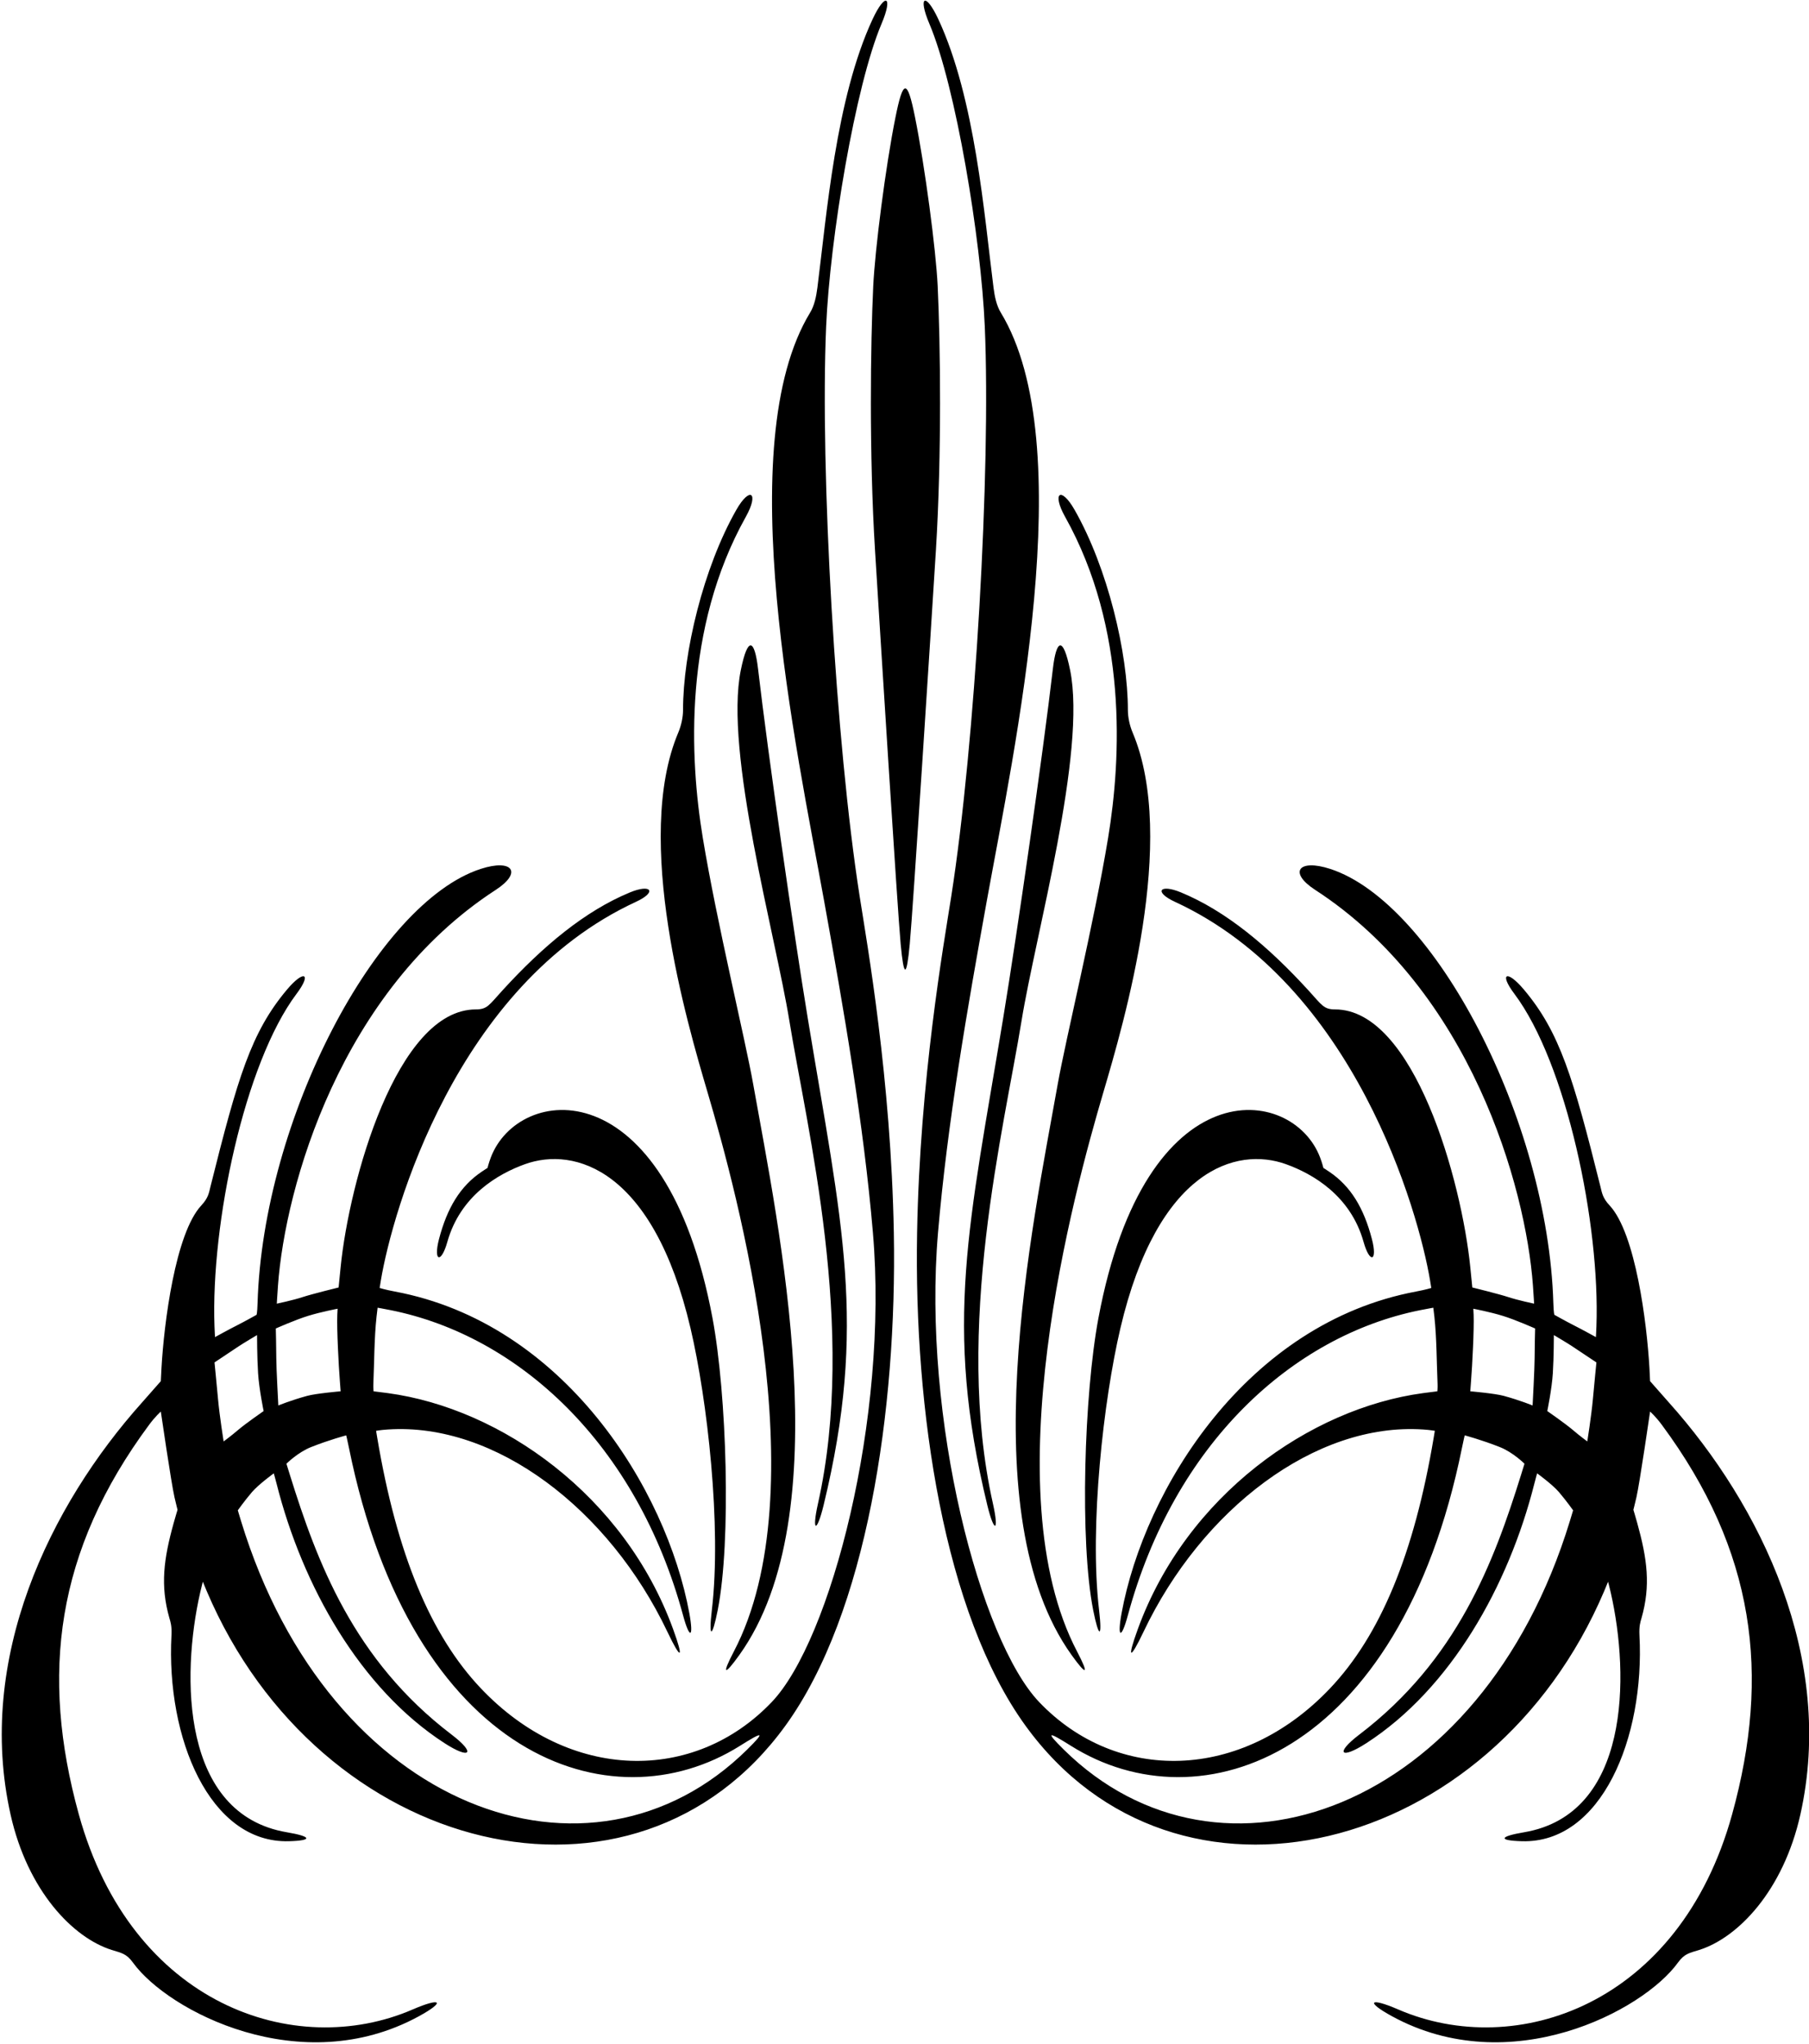 <?xml version="1.0" encoding="UTF-8"?>
<svg xmlns="http://www.w3.org/2000/svg" xmlns:xlink="http://www.w3.org/1999/xlink" width="500pt" height="565pt" viewBox="0 0 500 565" version="1.1">
<g id="surface1">
<path style=" stroke:none;fill-rule:nonzero;fill:rgb(0%,0%,0%);fill-opacity:1;" d="M 196.754 445.043 C 199.48 421.875 195.504 386.941 190.859 367.152 C 180.547 323.219 158.832 316.848 145.074 321.809 C 137.684 324.473 127.246 330.477 123.648 343.27 C 121.926 349.402 119.73 348.707 121.328 342.551 C 123.598 333.832 127.238 327.879 133.086 323.922 C 134.328 323.082 134.746 322.844 134.746 322.844 C 134.746 322.844 135.07 321.512 135.648 319.977 C 143.246 299.855 183.902 294.762 196.934 364.359 C 200.887 385.488 202.137 426.039 198.375 445.074 C 196.832 452.891 195.82 452.945 196.754 445.043 Z M 247.051 340.766 C 247.938 389.785 239.613 445.879 217.113 476.977 C 175.535 534.453 88.324 513.227 57.121 439.77 C 56.484 438.27 56.07 437.223 56.07 437.223 C 56.07 437.223 55.754 438.34 55.316 440.266 C 50.074 463.332 50.047 501.543 79.316 506.48 C 86.027 507.613 86.637 508.762 79.867 508.949 C 57.898 509.566 45.902 480.348 47.391 452.062 C 47.531 449.402 47.109 448.281 46.828 447.301 C 44.25 438.273 45.246 430.922 48 420.996 C 48.602 418.836 49.07 417.34 49.07 417.34 C 49.07 417.34 48.699 415.922 48.223 413.844 C 47.316 409.875 44.449 390.184 44.449 390.184 C 44.449 390.184 42.938 391.512 41.23 393.82 C 15.379 428.723 11.129 462.91 21.77 501.48 C 36.34 554.293 81.574 569.516 114.062 555.457 C 121.973 552.031 123.246 553.254 115.77 557.336 C 83.18 575.137 46.441 555.918 36.75 542.5 C 34.93 539.98 33.531 539.84 30.867 539 C 20.117 535.605 7.641 522.625 2.93 501.625 C -6.758 458.441 13.758 416.16 39.27 387.66 C 40.723 386.039 44.449 381.781 44.449 381.781 C 44.449 381.781 44.504 380.418 44.633 378.145 C 45.328 365.816 48.445 340.922 55.648 333.203 C 57.609 331.102 57.75 329.703 58.168 328.02 C 65.723 297.805 69.383 285.344 79.367 273.492 C 83.98 268.02 86.281 268.961 81.98 274.691 C 67.566 293.883 58.246 338.336 59.285 366.664 C 59.355 368.512 59.43 369.602 59.43 369.602 C 59.43 369.602 63.488 367.359 65.449 366.383 C 67.41 365.402 70.91 363.441 70.91 363.441 C 70.91 363.441 71.105 363.035 71.188 360.223 C 72.699 309.359 104.117 249.531 132.863 240.184 C 141.68 237.316 144.449 241.16 137.023 245.98 C 94.129 273.824 78.82 327.961 76.836 355.316 C 76.621 358.258 76.508 360.359 76.508 360.359 C 76.508 360.359 81.129 359.383 83.648 358.539 C 86.168 357.703 93.59 355.883 93.59 355.883 C 93.59 355.883 94.008 351.684 94.148 350.281 C 96.527 326.48 109.645 279.023 131.527 279.023 C 134.684 279.023 135.188 277.809 138.809 273.844 C 150.141 261.43 161.695 251.824 174.09 246.688 C 180.016 244.23 181.691 246.551 175.801 249.27 C 126.051 272.254 108.43 335.031 105.27 353.91 C 105.055 355.199 104.93 356.02 104.93 356.02 C 104.93 356.02 106.348 356.48 109.129 357.004 C 155.895 365.754 184.219 411.559 190.531 445.941 C 191.785 452.77 190.621 453.254 188.82 446.594 C 175.977 399.078 143.305 369.238 108.012 362.16 C 105.828 361.727 104.367 361.48 104.367 361.48 C 104.367 361.48 104.238 362.48 104.07 364 C 103.438 369.762 103.441 376.75 103.195 382.48 C 103.148 383.609 103.25 384.582 103.25 384.582 C 103.25 384.582 104.867 384.77 107.215 385.086 C 138.488 389.312 172.602 413.383 186.039 450.312 C 189.09 458.684 188.27 459.062 184.469 451.07 C 168.379 417.203 136.977 393.137 107.172 395.141 C 105.199 395.273 103.949 395.504 103.949 395.504 C 103.949 395.504 104.059 396.184 104.254 397.34 C 109.652 429.52 119.004 452.055 132.953 466.738 C 157.469 492.555 191.895 492.949 213.316 470.469 C 229.578 453.402 245.652 392.215 241.27 340.738 C 238.691 310.492 233.191 278.941 227.773 248.984 C 220.188 207.016 201.801 122.734 223.93 86.383 C 225.078 84.492 225.602 82.02 225.926 79.508 C 228.488 59.449 230.984 27.25 241.168 5.332 C 244.699 -2.266 246.914 -1.113 243.652 6.578 C 236.379 23.73 229.379 66.027 228.34 90.266 C 226.633 129.941 230.969 205.438 237.613 247.809 C 239.707 261.172 246.277 298.312 247.051 340.766 Z M 76.23 367.223 C 76.23 367.223 76.367 372.684 76.367 375.48 C 76.367 378.281 76.93 388.504 76.93 388.504 C 76.93 388.504 80.289 387.102 84.91 385.84 C 87.398 385.16 94.148 384.582 94.148 384.582 C 94.148 384.582 94.059 383.219 93.922 381.52 C 93.602 377.504 93.066 367.355 93.227 363.438 C 93.27 362.398 93.309 361.762 93.309 361.762 C 93.309 361.762 88.828 362.602 85.188 363.723 C 81.547 364.84 76.23 367.223 76.23 367.223 Z M 61.809 398.441 C 61.809 398.441 63.91 396.902 65.867 395.223 C 67.828 393.539 72.867 390.039 72.867 390.039 C 72.867 390.039 71.609 384.02 71.328 379.539 C 71.047 375.062 71.047 369.039 71.047 369.039 C 71.047 369.039 67.27 371.281 66.008 372.121 C 64.516 373.117 59.289 376.602 59.289 376.602 C 59.289 376.602 59.848 382.199 60.27 386.82 C 60.68 391.359 61.809 398.441 61.809 398.441 Z M 204.52 482.582 C 168.766 505.051 113.777 485.848 96.434 400.145 C 95.992 397.965 95.688 396.762 95.688 396.762 C 95.688 396.762 91.176 397.949 86.027 399.98 C 82.301 401.453 79.168 404.602 79.168 404.602 C 79.168 404.602 79.539 405.809 80.125 407.688 C 87.633 431.805 97.742 458.871 124.824 479.48 C 131.621 484.652 130.027 486.48 122.836 481.824 C 99.566 466.754 83.59 438.422 76.438 410.082 C 75.961 408.191 75.668 407.262 75.668 407.262 C 75.668 407.262 71.453 410.332 69.648 412.441 C 67.586 414.855 65.73 417.48 65.73 417.48 C 65.73 417.48 66.074 418.648 66.621 420.445 C 91.121 500.656 163.316 526.234 206.496 483.629 C 211.789 478.406 210.785 478.641 204.52 482.582 Z M 202.812 456.547 C 199.441 462.984 200.176 463.309 204.367 457.449 C 232.238 418.504 215.188 339.148 208.191 299.742 C 205.93 287.004 198.152 255.207 194.246 231.578 C 190.617 209.602 188.855 173.785 206.141 142.859 C 209.867 136.191 207.297 134.297 203.523 140.926 C 194.348 157.031 188.789 180.477 188.789 196.281 C 188.789 198.234 188.297 200.547 187.48 202.48 C 174.98 232.074 189.844 282.52 195.621 302.129 C 203.688 329.512 226.23 411.859 202.812 456.547 Z M 204.758 185.223 C 200.137 207.871 214.312 258.328 218.188 282.242 C 222.996 311.883 236.93 367.258 226.082 415.641 C 224.324 423.484 225.734 423.906 227.633 416.098 C 239.801 366.039 232.656 338.535 223.246 281.375 C 219.383 257.906 212.234 208.262 209.527 184.926 C 208.566 176.664 206.695 175.715 204.758 185.223 Z M 355.453 321.809 C 362.848 324.473 373.285 330.477 376.879 343.27 C 378.602 349.402 380.801 348.707 379.199 342.551 C 376.934 333.832 373.293 327.879 367.441 323.922 C 366.203 323.082 365.781 322.844 365.781 322.844 C 365.781 322.844 365.461 321.512 364.879 319.977 C 357.281 299.855 316.625 294.762 303.598 364.359 C 299.641 385.488 298.395 426.039 302.152 445.074 C 303.699 452.891 304.711 452.945 303.777 445.043 C 301.051 421.875 305.027 386.941 309.672 367.152 C 319.98 323.219 341.695 316.848 355.453 321.809 Z M 497.602 501.625 C 492.891 522.625 480.41 535.605 469.66 539 C 467 539.84 465.602 539.98 463.781 542.5 C 454.09 555.918 417.352 575.137 384.758 557.336 C 377.285 553.254 378.559 552.031 386.469 555.457 C 418.957 569.516 464.191 554.293 478.762 501.48 C 489.398 462.91 485.148 428.723 459.301 393.82 C 457.59 391.512 456.078 390.184 456.078 390.184 C 456.078 390.184 453.215 409.875 452.309 413.844 C 451.832 415.922 451.461 417.34 451.461 417.34 C 451.461 417.34 451.93 418.836 452.527 420.996 C 455.285 430.922 456.281 438.273 453.699 447.301 C 453.422 448.281 453 449.402 453.141 452.062 C 454.629 480.348 442.633 509.566 420.664 508.949 C 413.895 508.762 414.5 507.613 421.215 506.48 C 450.484 501.543 450.453 463.332 445.215 440.266 C 444.777 438.34 444.461 437.223 444.461 437.223 C 444.461 437.223 444.047 438.27 443.41 439.77 C 412.203 513.227 324.996 534.453 283.414 476.977 C 260.914 445.879 252.59 389.785 253.48 340.766 C 254.25 298.312 260.82 261.172 262.918 247.809 C 269.562 205.438 273.895 129.941 272.191 90.266 C 271.152 66.027 264.152 23.73 256.879 6.578 C 253.613 -1.113 255.828 -2.266 259.359 5.332 C 269.547 27.25 272.043 59.449 274.605 79.508 C 274.926 82.02 275.449 84.492 276.602 86.383 C 298.73 122.734 280.344 207.016 272.754 248.984 C 267.34 278.941 261.84 310.492 259.262 340.738 C 254.879 392.215 270.949 453.402 287.211 470.469 C 308.633 492.949 343.059 492.555 367.578 466.738 C 381.523 452.055 390.875 429.52 396.277 397.34 C 396.469 396.184 396.582 395.504 396.582 395.504 C 396.582 395.504 395.332 395.273 393.355 395.141 C 363.555 393.137 332.152 417.203 316.062 451.07 C 312.262 459.062 311.441 458.684 314.488 450.312 C 327.93 413.383 362.039 389.312 393.316 385.086 C 395.664 384.77 397.281 384.582 397.281 384.582 C 397.281 384.582 397.383 383.609 397.336 382.48 C 397.09 376.75 397.094 369.762 396.461 364 C 396.293 362.48 396.16 361.48 396.16 361.48 C 396.16 361.48 394.703 361.727 392.516 362.16 C 357.227 369.238 324.555 399.078 311.711 446.594 C 309.906 453.254 308.742 452.77 309.996 445.941 C 316.312 411.559 344.633 365.754 391.402 357.004 C 394.184 356.48 395.602 356.02 395.602 356.02 C 395.602 356.02 395.477 355.199 395.258 353.91 C 392.098 335.031 374.48 272.254 324.73 249.27 C 318.84 246.551 320.516 244.23 326.438 246.688 C 338.832 251.824 350.387 261.43 361.723 273.844 C 365.344 277.809 365.848 279.023 369 279.023 C 390.887 279.023 404 326.48 406.383 350.281 C 406.52 351.684 406.941 355.883 406.941 355.883 C 406.941 355.883 414.359 357.703 416.883 358.539 C 419.402 359.383 424.02 360.359 424.02 360.359 C 424.02 360.359 423.906 358.258 423.695 355.316 C 421.711 327.961 406.402 273.824 363.508 245.98 C 356.082 241.16 358.848 237.316 367.664 240.184 C 396.414 249.531 427.828 309.359 429.34 360.223 C 429.426 363.035 429.621 363.441 429.621 363.441 C 429.621 363.441 433.121 365.402 435.078 366.383 C 437.039 367.359 441.102 369.602 441.102 369.602 C 441.102 369.602 441.176 368.512 441.242 366.664 C 442.281 338.336 432.965 293.883 418.551 274.691 C 414.246 268.961 416.551 268.02 421.16 273.492 C 431.148 285.344 434.809 297.805 442.359 328.02 C 442.781 329.703 442.922 331.102 444.883 333.203 C 452.086 340.922 455.199 365.816 455.898 378.145 C 456.027 380.418 456.078 381.781 456.078 381.781 C 456.078 381.781 459.809 386.039 461.262 387.66 C 486.773 416.16 507.289 458.441 497.602 501.625 Z M 406.383 384.582 C 406.383 384.582 413.129 385.16 415.621 385.84 C 420.242 387.102 423.602 388.504 423.602 388.504 C 423.602 388.504 424.16 378.281 424.16 375.48 C 424.16 372.684 424.301 367.223 424.301 367.223 C 424.301 367.223 418.98 364.84 415.34 363.723 C 411.699 362.602 407.223 361.762 407.223 361.762 C 407.223 361.762 407.262 362.398 407.305 363.438 C 407.461 367.355 406.926 377.504 406.605 381.52 C 406.469 383.219 406.383 384.582 406.383 384.582 Z M 434.801 417.48 C 434.801 417.48 432.941 414.855 430.883 412.441 C 429.078 410.332 424.859 407.262 424.859 407.262 C 424.859 407.262 424.57 408.191 424.094 410.082 C 416.941 438.422 400.965 466.754 377.691 481.824 C 370.504 486.48 368.91 484.652 375.703 479.48 C 402.785 458.871 412.898 431.805 420.406 407.688 C 420.992 405.809 421.359 404.602 421.359 404.602 C 421.359 404.602 418.23 401.453 414.5 399.98 C 409.355 397.949 404.84 396.762 404.84 396.762 C 404.84 396.762 404.539 397.965 404.098 400.145 C 386.75 485.848 331.762 505.051 296.012 482.582 C 289.742 478.641 288.742 478.406 294.031 483.629 C 337.215 526.234 409.406 500.656 433.906 420.445 C 434.457 418.648 434.801 417.48 434.801 417.48 Z M 441.242 376.602 C 441.242 376.602 436.012 373.117 434.52 372.121 C 433.262 371.281 429.48 369.039 429.48 369.039 C 429.48 369.039 429.48 375.062 429.199 379.539 C 428.922 384.02 427.66 390.039 427.66 390.039 C 427.66 390.039 432.699 393.539 434.66 395.223 C 436.621 396.902 438.723 398.441 438.723 398.441 C 438.723 398.441 439.848 391.359 440.262 386.82 C 440.68 382.199 441.242 376.602 441.242 376.602 Z M 306.281 231.578 C 302.379 255.207 294.602 287.004 292.34 299.742 C 285.34 339.148 268.289 418.504 296.16 457.449 C 300.355 463.309 301.09 462.984 297.719 456.547 C 274.301 411.859 296.84 329.512 304.906 302.129 C 310.684 282.52 325.547 232.074 313.047 202.48 C 312.23 200.547 311.742 198.234 311.742 196.281 C 311.742 180.477 306.184 157.031 297.008 140.926 C 293.23 134.297 290.66 136.191 294.391 142.859 C 311.676 173.785 309.914 209.602 306.281 231.578 Z M 272.898 416.098 C 274.797 423.906 276.203 423.484 274.445 415.641 C 263.602 367.258 277.535 311.883 282.34 282.242 C 286.219 258.328 300.391 207.871 295.773 185.223 C 293.836 175.715 291.961 176.664 291.004 184.926 C 288.293 208.262 281.148 257.906 277.285 281.375 C 267.871 338.535 260.73 366.039 272.898 416.098 Z M 259.172 79.102 C 258.688 68.934 255.645 46.051 252.906 32.379 C 250.766 21.703 249.621 21.84 247.484 32.52 C 244.742 46.188 241.844 68.934 241.359 79.102 C 240.605 94.879 240.211 125.516 241.848 152.043 C 243.215 174.109 248.086 251.922 248.938 260.961 C 249.82 270.336 250.566 270.336 251.453 260.961 C 252.305 251.922 257.316 174.109 258.684 152.043 C 260.32 125.516 259.922 94.879 259.172 79.102 "/>
</g>
</svg>
